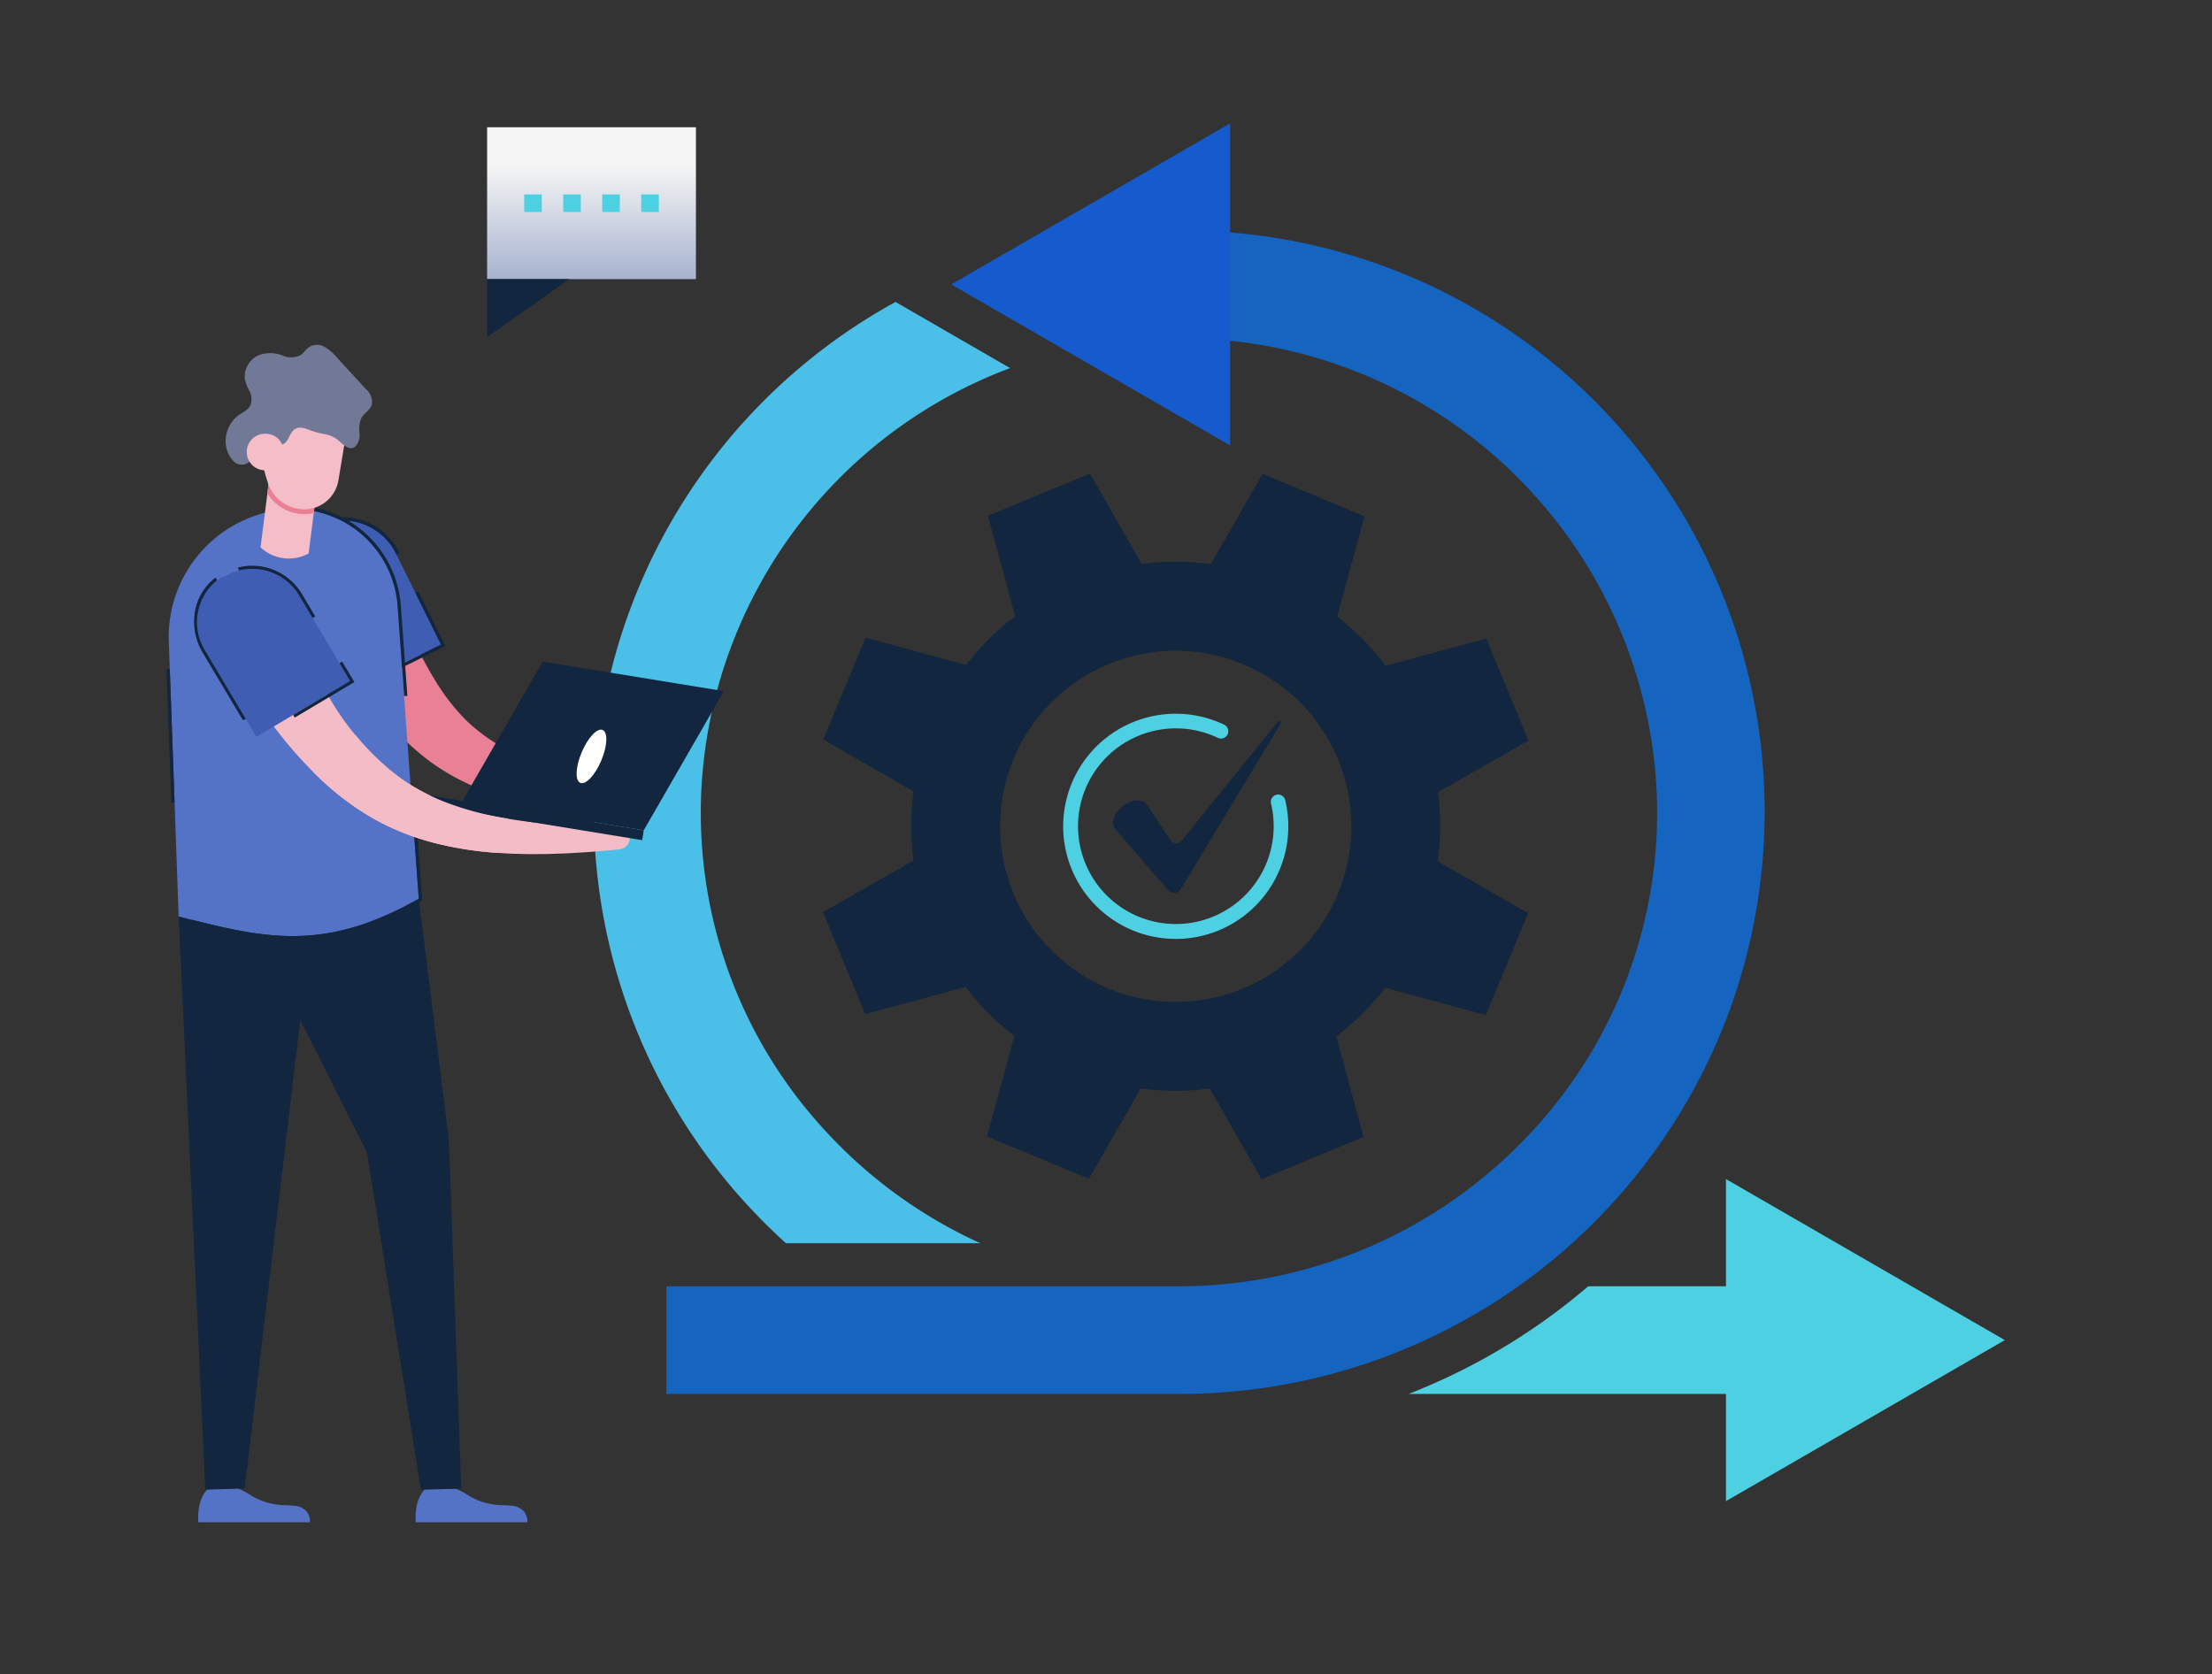 <svg xmlns="http://www.w3.org/2000/svg" xmlns:xlink="http://www.w3.org/1999/xlink" width="251" height="190" viewBox="0 0 251 190">
  <rect x="0" y="0" width="251" height="190" fill="#333333" stroke="none"/>
  <defs>
    <clipPath id="clip-path">
      <path id="Trazado_232046" data-name="Trazado 232046" d="M0,0H221.926V161.476H0Z" transform="translate(0 0)" fill="none"/>
    </clipPath>
    <linearGradient id="linear-gradient" x1="0.5" x2="0.5" y2="1" gradientUnits="objectBoundingBox">
      <stop offset="0" stop-color="#f5f5f5"/>
      <stop offset="0.25" stop-color="#f5f5f5"/>
      <stop offset="1" stop-color="#a7b3cf"/>
    </linearGradient>
  </defs>
  <g id="Grupo_183588" data-name="Grupo 183588" transform="translate(8192 12264)">
    <g id="Grupo_183583" data-name="Grupo 183583" transform="translate(-8177 -12249.999)">
      <g id="Enmascarar_grupo_175867" data-name="Enmascarar grupo 175867" transform="translate(0 0)" clip-path="url(#clip-path)">
        <path id="Trazado_232018" data-name="Trazado 232018" d="M564.576,177.154A66.445,66.445,0,0,1,502,221.084H443.774V208.869H502a54.494,54.494,0,0,0,39.87-17.424,53.106,53.106,0,0,0,14.163-40.575,54.009,54.009,0,0,0-53.628-49.581V89.074a65.928,65.928,0,0,1,62.168,88.08" transform="translate(-383.168 -76.909)" fill="#1464c0"/>
        <path id="Trazado_232019" data-name="Trazado 232019" d="M712.191,36.546,680.548,18.274,712.191,0Z" transform="translate(-587.606 -0.002)" fill="#155bcd"/>
        <path id="Trazado_232020" data-name="Trazado 232020" d="M395.439,202.064A53.109,53.109,0,0,0,409.6,242.639a54.359,54.359,0,0,0,17.39,12.538H404.93q-2.23-2.014-4.291-4.241a65.941,65.941,0,0,1,16.726-102.571l13,7.507a54.028,54.028,0,0,0-34.924,46.192" transform="translate(-330.746 -128.103)" fill="#4abfe7"/>
        <path id="Trazado_232021" data-name="Trazado 232021" d="M1101.945,966.247v12.215h-41.35q1.57-.616,3.117-1.307a70.971,70.971,0,0,0,17.256-10.908Z" transform="translate(-915.75 -834.287)" fill="#4dd0e1"/>
        <path id="Trazado_232022" data-name="Trazado 232022" d="M1324.229,913.714l31.643-18.272-31.643-18.272Z" transform="translate(-1143.379 -757.375)" fill="#4dd0e1"/>
        <path id="Trazado_232023" data-name="Trazado 232023" d="M643.733,327.135,654,321.274,649.219,309.7l-11.4,3.079a29.979,29.979,0,0,0-5.533-5.562l3.108-11.394-11.567-4.812-5.88,10.249a29.732,29.732,0,0,0-7.843-.019l-5.861-10.258-11.576,4.783,3.08,11.4a29.976,29.976,0,0,0-5.563,5.533l-11.394-3.108-4.812,11.567,10.249,5.88a29.3,29.3,0,0,0-.009,7.843l-10.268,5.86,4.783,11.577,11.4-3.079a29.645,29.645,0,0,0,5.533,5.553l-3.108,11.4,11.567,4.8L610,360.758a29.723,29.723,0,0,0,7.843.01l5.861,10.268,11.577-4.783-3.08-11.4a29.632,29.632,0,0,0,5.553-5.533l11.4,3.108,4.812-11.567-10.249-5.88a29.3,29.3,0,0,0,.009-7.843m-29.766,23.8A19.926,19.926,0,1,1,633.9,331a19.922,19.922,0,0,1-19.932,19.932" transform="translate(-495.562 -251.241)" fill="#12263f"/>
        <path id="Trazado_232024" data-name="Trazado 232024" d="M833.776,496.644l-10.935,13.544a.78.78,0,0,1-1.258-.059l-2.658-4.013c-.472-.713-1.724-.648-2.75.142s-1.407,1.984-.838,2.622l5.965,6.911a.894.894,0,0,0,1.441-.122l11.358-18.8c.085-.143-.221-.356-.326-.226" transform="translate(-703.759 -428.783)" fill="#12263f"/>
        <path id="Trazado_232025" data-name="Trazado 232025" d="M786.268,516.08a12.776,12.776,0,1,1,5.49-24.315.83.83,0,1,1-.714,1.5,11.016,11.016,0,0,0-4.776-1.075,11.1,11.1,0,1,0,10.817,8.543.83.83,0,1,1,1.615-.383,12.836,12.836,0,0,1,.344,2.956,12.776,12.776,0,0,1-12.776,12.776" transform="translate(-667.857 -423.538)" fill="#4dd0e1"/>
        <path id="Trazado_232026" data-name="Trazado 232026" d="M173.517,362.978c-1.925-.476-3.842-.966-5.732-1.495s-3.757-1.091-5.553-1.739a32.531,32.531,0,0,1-5.068-2.276,19.805,19.805,0,0,1-4.153-3.118,23.749,23.749,0,0,1-3.209-4.1,47.274,47.274,0,0,1-2.624-4.845c-.2-.43-.407-.846-.6-1.284l-.584-1.3c-.378-.885-.759-1.761-1.124-2.663-.739-1.787-1.45-3.612-2.156-5.444a4.851,4.851,0,0,0-8.769,4.128c.99,1.758,1.988,3.517,3.035,5.276.514.879,1.06,1.758,1.6,2.635l.835,1.315c.274.438.576.874.862,1.31a54.347,54.347,0,0,0,3.853,5.141A30.268,30.268,0,0,0,149,359.123a25.683,25.683,0,0,0,5.895,3.212,37.518,37.518,0,0,0,6.128,1.75c2.031.415,4.042.711,6.044.969s3.993.468,5.981.662a1.4,1.4,0,0,0,.471-2.738" transform="translate(-115.236 -286.735)" fill="#ea8096"/>
        <path id="Trazado_232027" data-name="Trazado 232027" d="M134.741,349.753l-5.2-10.517a6.308,6.308,0,0,1,2.644-8.592,6.729,6.729,0,0,1,8.877,2.891l5.2,10.517Z" transform="translate(-111.219 -284.908)" fill="#3f5db2"/>
        <path id="Trazado_232028" data-name="Trazado 232028" d="M141.8,331.023a7.091,7.091,0,0,0-8.551-3.4,6.766,6.766,0,0,0-.82.34,6.312,6.312,0,0,0-3.14,3.461l.461-.157a5.942,5.942,0,0,1,2.842-2.971,6.728,6.728,0,0,1,8.877,2.89l.137.275.351-.12Zm2.3,4.647-.351.119,2.927,5.915-4.649,2.3.12.353,5.022-2.485Zm-13.494,2.546-.351.119,4.732,9.564,1.991-.986-.12-.351-1.7.843Z" transform="translate(-111.633 -282.56)" fill="#12263f"/>
        <path id="Trazado_232029" data-name="Trazado 232029" d="M235.513,1138.065h12.668a1.951,1.951,0,0,0-.356-1.187,2.006,2.006,0,0,0-1.27-.676,12.152,12.152,0,0,0-1.47-.085,7.781,7.781,0,0,1-3.437-1,11.617,11.617,0,0,0-1.651-.9l-3.453.091a3.957,3.957,0,0,0-.922,1.862,6.963,6.963,0,0,0-.109,1.892" transform="translate(-203.333 -979.321)" fill="#5573c6"/>
        <path id="Trazado_232030" data-name="Trazado 232030" d="M54.889,1138.065H67.557a1.949,1.949,0,0,0-.356-1.187,2,2,0,0,0-1.27-.676,12.153,12.153,0,0,0-1.47-.085,7.782,7.782,0,0,1-3.437-1,11.6,11.6,0,0,0-1.651-.9l-3.453.091a3.957,3.957,0,0,0-.923,1.862,6.97,6.97,0,0,0-.109,1.892" transform="translate(-47.376 -979.321)" fill="#5573c6"/>
        <path id="Trazado_232031" data-name="Trazado 232031" d="M70.689,704.1l-1.376-39.04s-.047-.7-.065-.807l-3.375-27.1c-.231-3.4-27.247,1.992-27.247,1.992l3.027,65.063,4.467-.143,6.3-53.129,7.569,14.987,6.125,38.285Z" transform="translate(-33.352 -549.169)" fill="#12263f"/>
        <path id="Trazado_232032" data-name="Trazado 232032" d="M42.7,320.5h0a11.861,11.861,0,0,1,13.62,10.937l2.4,33.162c-10.693,6.035-17.333,4.581-27.247,1.992L30.357,335.4A14.546,14.546,0,0,1,42.7,320.5" transform="translate(-26.203 -276.608)" fill="#5573c6"/>
        <path id="Trazado_232033" data-name="Trazado 232033" d="M28.914,336.2h-.369l.543,15.149h.371ZM56.77,351.636l-.369.028.768,10.6c-10.131,5.717-16.624,4.713-25.712,2.389l.013.384a45.546,45.546,0,0,0,11.383,1.829c4.781,0,9.252-1.32,14.5-4.281l.2-.114ZM42.952,318.028A11.864,11.864,0,0,1,54.768,329.1l.735,10.153h.369l-.737-10.177A12.222,12.222,0,0,0,41.093,317.8l-.131.02-.028.38c.07-.013.142-.024.214-.035a11.985,11.985,0,0,1,1.8-.137" transform="translate(-24.647 -274.277)" fill="#12263f"/>
        <path id="Trazado_232034" data-name="Trazado 232034" d="M113.161,291.635l-1.063,8.373a4.68,4.68,0,0,1-5.456-.693l1.064-8.373Z" transform="translate(-92.078 -251.208)" fill="#f5bdc8"/>
        <path id="Trazado_232035" data-name="Trazado 232035" d="M118.081,291.635l-.481,3.787a4.449,4.449,0,0,1-1.257.125q-.208-.01-.414-.036a4.946,4.946,0,0,1-3.589-2.322l.285-2.247Z" transform="translate(-96.998 -251.208)" fill="#ea8096"/>
        <path id="Trazado_232036" data-name="Trazado 232036" d="M114.74,226.182l-.578,3.481-.234,1.409a3.917,3.917,0,0,1-4.032,3.275,4.39,4.39,0,0,1-1.839-.49c-.129-.067-.255-.141-.376-.22-.076-.049-.15-.1-.222-.153a4.3,4.3,0,0,1-1.517-2.086c-.242-.719-.455-1.5-.65-2.331-.113-.472-.218-.957-.319-1.449a5.959,5.959,0,0,1,2.02-5.843,4.8,4.8,0,0,1,7.746,4.407" transform="translate(-90.527 -190.562)" fill="#f5bdc8"/>
        <path id="Trazado_232037" data-name="Trazado 232037" d="M92.386,195.6a1.918,1.918,0,0,0,.485-1.527,3.559,3.559,0,0,1,.175-1.646c.312-.635,1.043-.936,1.229-1.628a1.922,1.922,0,0,0-.676-1.727L90.314,185.5a5.2,5.2,0,0,0-1.478-1.256,1.69,1.69,0,0,0-1.823.164c-.284.234-.5.576-.8.793a2.4,2.4,0,0,1-2.18.018,3.739,3.739,0,0,0-2.728.063,2.71,2.71,0,0,0-1.451,2.647,5.587,5.587,0,0,0,.535,1.372,2.03,2.03,0,0,1,.145,1.492c-.247.664-.919.908-1.442,1.287a3.644,3.644,0,0,0-1.384,2.481,3.272,3.272,0,0,0,.8,2.617,1.281,1.281,0,0,0,1.941.062c.588-.746.382-2.177,1.144-2.625.916-.539,1.82,1.2,2.728.639.486-.3.616-1.088,1.045-1.5.566-.545,1.312-.234,1.878-.017a10.18,10.18,0,0,0,1.84.482,3.105,3.105,0,0,1,1.5.777c.484.412,1.136,1.1,1.8.605" transform="translate(-67.077 -158.922)" fill="#727997"/>
        <path id="Trazado_232038" data-name="Trazado 232038" d="M99.618,259.932a2.074,2.074,0,1,1-1.813-2.079,1.957,1.957,0,0,1,1.813,2.079" transform="translate(-82.472 -222.622)" fill="#f5bdc8"/>
        <path id="Trazado_232039" data-name="Trazado 232039" d="M107.211,402.929c-.9,0-1.8-.031-2.682-.058l-.643-.02c-.357-.012-.714-.031-1.069-.05l-.585-.03-.825-.043-.823-.063c-.194-.016-.389-.03-.584-.044-.347-.025-.706-.051-1.057-.09l-1.629-.17-1.616-.22c-.343-.045-.689-.107-1.023-.166-.191-.034-.382-.068-.572-.1a35.231,35.231,0,0,1-6.109-1.637,23.8,23.8,0,0,1-5.374-2.8,30.388,30.388,0,0,1-8.081-9.071c-1.009-1.608-2.044-3.434-3.166-5.583-.888-1.721-1.808-3.593-2.9-5.892A4.855,4.855,0,0,0,65.67,374.4a4.066,4.066,0,0,0-3.18.229,3.986,3.986,0,0,0-1.984,2.483,4.885,4.885,0,0,0,.535,3.8c1.4,2.266,2.57,4.112,3.7,5.808,1.489,2.218,2.8,4.027,4.12,5.694a46.575,46.575,0,0,0,4.886,5.331,30.906,30.906,0,0,0,5.99,4.368,28.858,28.858,0,0,0,6.851,2.668,39.706,39.706,0,0,0,7.026,1.08c.2.011.4.024.6.037.373.024.759.049,1.139.058l1.733.043,1.721-.01h.026c.365,0,.733-.014,1.089-.028.2-.008.4-.015.6-.021l.857-.029.852-.05.6-.035c.368-.021.737-.042,1.1-.07l.627-.05c.905-.072,1.842-.146,2.758-.244a1.317,1.317,0,0,0,1.246-1.325,1.334,1.334,0,0,0-1.357-1.209" transform="translate(-52.093 -323.077)" fill="#f4bcc7"/>
        <path id="Trazado_232040" data-name="Trazado 232040" d="M60.744,389.2l-5.777-9.7a6.07,6.07,0,0,1,1.9-8.44l.254-.038a6.184,6.184,0,0,1,8.477,2.149l5.777,9.7Z" transform="translate(-46.646 -319.594)" fill="#3f5db2"/>
        <path id="Trazado_232041" data-name="Trazado 232041" d="M63.643,370.742a6.572,6.572,0,0,0-5.624-3.194,6.486,6.486,0,0,0-1.645.211l.151.329a6.184,6.184,0,0,1,6.812,2.835l1.515,2.546.314-.167Zm4.578,7.686-.315.167,1.21,2.03-6.457,3.844.172.311,6.772-4.032Zm-14.193-9.223-.174-.313a6.074,6.074,0,0,0-2.3,3.62,6.813,6.813,0,0,0,.849,4.921l4.548,7.635.339-.123-4.581-7.693a6.112,6.112,0,0,1,1.316-8.047" transform="translate(-44.39 -317.352)" fill="#12263f"/>
        <rect id="Rectángulo_58392" data-name="Rectángulo 58392" width="1.126" height="33.537" transform="matrix(0.161, -0.987, 0.987, 0.161, 24.766, 75.935)" fill="#12263f"/>
        <path id="Trazado_232042" data-name="Trazado 232042" d="M295.06,466.36,274.5,463.009l9.093-15.793,20.558,3.351Z" transform="translate(-237.013 -386.14)" fill="#12263f"/>
        <path id="Trazado_232043" data-name="Trazado 232043" d="M372.1,507.249c-.7,1.657-1.764,2.791-2.378,2.532s-.544-1.812.155-3.47,1.764-2.791,2.378-2.532.544,1.813-.155,3.47" transform="translate(-318.872 -434.947)" fill="#fff"/>
        <path id="Trazado_232044" data-name="Trazado 232044" d="M150.056,512.394c.385.387.772.758,1.16,1.116a30.868,30.868,0,0,0,5.989,4.368,28.8,28.8,0,0,0,6.851,2.667,39.37,39.37,0,0,0,6.858,1.068l1.314-3.86-.083-.015c-.192-.033-.383-.067-.573-.1A35.341,35.341,0,0,1,165.464,516a23.738,23.738,0,0,1-5.373-2.8,25.547,25.547,0,0,1-5.171-4.948c-.24.335-.487.662-.739.989a11.691,11.691,0,0,1-1.155,1.347,6.073,6.073,0,0,1-1.158,1.033l-.8.458a4.3,4.3,0,0,1-1.01.316" transform="translate(-129.563 -438.84)" fill="#f4bcc7"/>
        <rect id="Rectángulo_58393" data-name="Rectángulo 58393" width="23.694" height="17.232" transform="translate(40.274 0.441)" fill="url(#linear-gradient)"/>
        <path id="Trazado_232045" data-name="Trazado 232045" d="M294.9,129.408v6.582l9.334-6.582Z" transform="translate(-254.624 -111.735)" fill="#12263f"/>
        <rect id="Rectángulo_58394" data-name="Rectángulo 58394" width="1.994" height="1.994" transform="translate(57.765 8.06)" fill="#4dd0e1"/>
        <rect id="Rectángulo_58395" data-name="Rectángulo 58395" width="1.994" height="1.994" transform="translate(53.338 8.06)" fill="#4dd0e1"/>
        <rect id="Rectángulo_58396" data-name="Rectángulo 58396" width="1.994" height="1.994" transform="translate(48.91 8.06)" fill="#4dd0e1"/>
        <rect id="Rectángulo_58397" data-name="Rectángulo 58397" width="1.994" height="1.994" transform="translate(44.482 8.06)" fill="#4dd0e1"/>
      </g>
    </g>
    <rect id="Rectángulo_60467" data-name="Rectángulo 60467" width="251" height="190" transform="translate(-8192 -12264)" fill="none"/>
  </g>
</svg>
